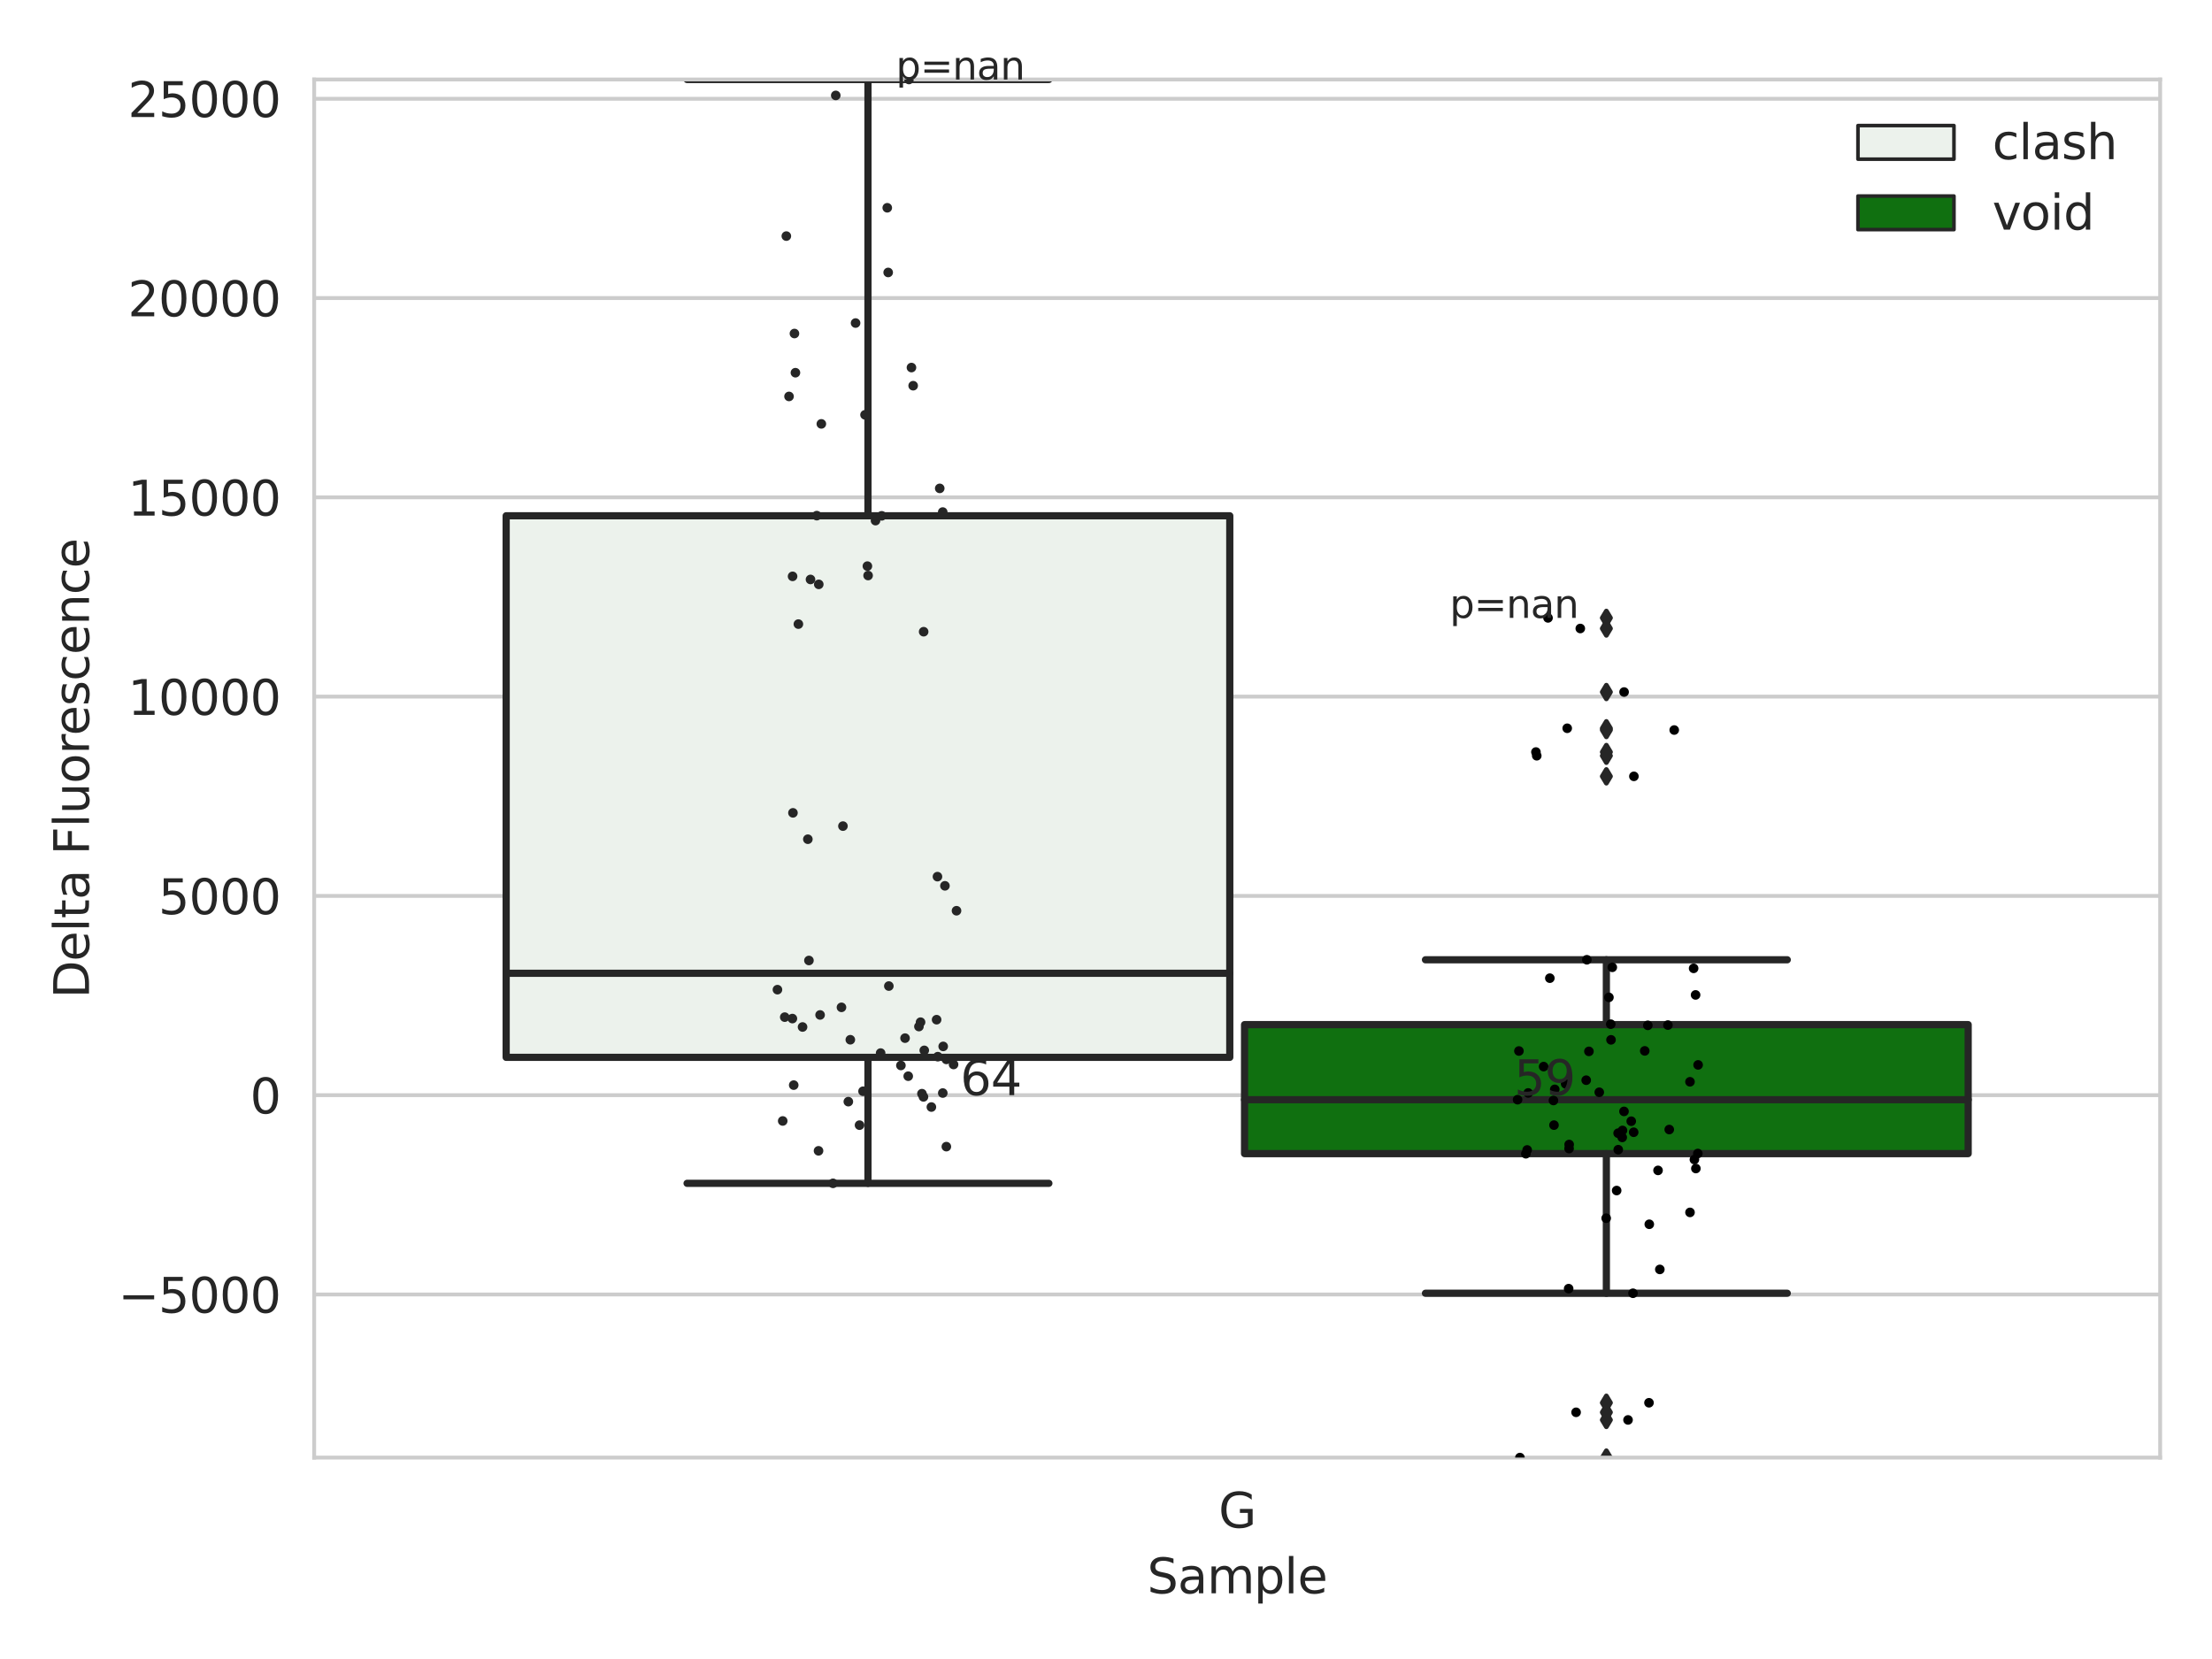 <?xml version="1.0" encoding="utf-8" standalone="no"?>
<!DOCTYPE svg PUBLIC "-//W3C//DTD SVG 1.1//EN"
  "http://www.w3.org/Graphics/SVG/1.1/DTD/svg11.dtd">
<svg xmlns:xlink="http://www.w3.org/1999/xlink" width="460.8pt" height="345.6pt" viewBox="0 0 460.8 345.6" xmlns="http://www.w3.org/2000/svg" version="1.1">
 <defs>
  <style type="text/css">*{stroke-linejoin: round; stroke-linecap: butt}</style>
 </defs>
 <g id="figure_1">
  <g id="patch_1">
   <path d="M 0 345.6 
L 460.8 345.6 
L 460.8 0 
L 0 0 
z
" style="fill: #ffffff"/>
  </g>
  <g id="axes_1">
   <g id="patch_2">
    <path d="M 65.45 303.64 
L 450 303.64 
L 450 16.56 
L 65.45 16.56 
z
" style="fill: #ffffff"/>
   </g>
   <g id="matplotlib.axis_1">
    <g id="xtick_1">
     <g id="text_1">
      <!-- G -->
      <g style="fill: #262626" transform="translate(253.851 318.238)scale(0.1 -0.1)">
       <defs>
        <path id="DejaVuSans-47" d="M 3809 666 
L 3809 1919 
L 2778 1919 
L 2778 2438 
L 4434 2438 
L 4434 434 
Q 4069 175 3628 42 
Q 3188 -91 2688 -91 
Q 1594 -91 976 548 
Q 359 1188 359 2328 
Q 359 3472 976 4111 
Q 1594 4750 2688 4750 
Q 3144 4750 3555 4637 
Q 3966 4525 4313 4306 
L 4313 3634 
Q 3963 3931 3569 4081 
Q 3175 4231 2741 4231 
Q 1884 4231 1454 3753 
Q 1025 3275 1025 2328 
Q 1025 1384 1454 906 
Q 1884 428 2741 428 
Q 3075 428 3337 486 
Q 3600 544 3809 666 
z
" transform="scale(0.016)"/>
       </defs>
       <use xlink:href="#DejaVuSans-47"/>
      </g>
     </g>
    </g>
    <g id="text_2">
     <!-- Sample -->
     <g style="fill: #262626" transform="translate(238.977 331.917)scale(0.1 -0.1)">
      <defs>
       <path id="DejaVuSans-53" d="M 3425 4513 
L 3425 3897 
Q 3066 4069 2747 4153 
Q 2428 4238 2131 4238 
Q 1616 4238 1336 4038 
Q 1056 3838 1056 3469 
Q 1056 3159 1242 3001 
Q 1428 2844 1947 2747 
L 2328 2669 
Q 3034 2534 3370 2195 
Q 3706 1856 3706 1288 
Q 3706 609 3251 259 
Q 2797 -91 1919 -91 
Q 1588 -91 1214 -16 
Q 841 59 441 206 
L 441 856 
Q 825 641 1194 531 
Q 1563 422 1919 422 
Q 2459 422 2753 634 
Q 3047 847 3047 1241 
Q 3047 1584 2836 1778 
Q 2625 1972 2144 2069 
L 1759 2144 
Q 1053 2284 737 2584 
Q 422 2884 422 3419 
Q 422 4038 858 4394 
Q 1294 4750 2059 4750 
Q 2388 4750 2728 4690 
Q 3069 4631 3425 4513 
z
" transform="scale(0.016)"/>
       <path id="DejaVuSans-61" d="M 2194 1759 
Q 1497 1759 1228 1600 
Q 959 1441 959 1056 
Q 959 750 1161 570 
Q 1363 391 1709 391 
Q 2188 391 2477 730 
Q 2766 1069 2766 1631 
L 2766 1759 
L 2194 1759 
z
M 3341 1997 
L 3341 0 
L 2766 0 
L 2766 531 
Q 2569 213 2275 61 
Q 1981 -91 1556 -91 
Q 1019 -91 701 211 
Q 384 513 384 1019 
Q 384 1609 779 1909 
Q 1175 2209 1959 2209 
L 2766 2209 
L 2766 2266 
Q 2766 2663 2505 2880 
Q 2244 3097 1772 3097 
Q 1472 3097 1187 3025 
Q 903 2953 641 2809 
L 641 3341 
Q 956 3463 1253 3523 
Q 1550 3584 1831 3584 
Q 2591 3584 2966 3190 
Q 3341 2797 3341 1997 
z
" transform="scale(0.016)"/>
       <path id="DejaVuSans-6d" d="M 3328 2828 
Q 3544 3216 3844 3400 
Q 4144 3584 4550 3584 
Q 5097 3584 5394 3201 
Q 5691 2819 5691 2113 
L 5691 0 
L 5113 0 
L 5113 2094 
Q 5113 2597 4934 2840 
Q 4756 3084 4391 3084 
Q 3944 3084 3684 2787 
Q 3425 2491 3425 1978 
L 3425 0 
L 2847 0 
L 2847 2094 
Q 2847 2600 2669 2842 
Q 2491 3084 2119 3084 
Q 1678 3084 1418 2786 
Q 1159 2488 1159 1978 
L 1159 0 
L 581 0 
L 581 3500 
L 1159 3500 
L 1159 2956 
Q 1356 3278 1631 3431 
Q 1906 3584 2284 3584 
Q 2666 3584 2933 3390 
Q 3200 3197 3328 2828 
z
" transform="scale(0.016)"/>
       <path id="DejaVuSans-70" d="M 1159 525 
L 1159 -1331 
L 581 -1331 
L 581 3500 
L 1159 3500 
L 1159 2969 
Q 1341 3281 1617 3432 
Q 1894 3584 2278 3584 
Q 2916 3584 3314 3078 
Q 3713 2572 3713 1747 
Q 3713 922 3314 415 
Q 2916 -91 2278 -91 
Q 1894 -91 1617 61 
Q 1341 213 1159 525 
z
M 3116 1747 
Q 3116 2381 2855 2742 
Q 2594 3103 2138 3103 
Q 1681 3103 1420 2742 
Q 1159 2381 1159 1747 
Q 1159 1113 1420 752 
Q 1681 391 2138 391 
Q 2594 391 2855 752 
Q 3116 1113 3116 1747 
z
" transform="scale(0.016)"/>
       <path id="DejaVuSans-6c" d="M 603 4863 
L 1178 4863 
L 1178 0 
L 603 0 
L 603 4863 
z
" transform="scale(0.016)"/>
       <path id="DejaVuSans-65" d="M 3597 1894 
L 3597 1613 
L 953 1613 
Q 991 1019 1311 708 
Q 1631 397 2203 397 
Q 2534 397 2845 478 
Q 3156 559 3463 722 
L 3463 178 
Q 3153 47 2828 -22 
Q 2503 -91 2169 -91 
Q 1331 -91 842 396 
Q 353 884 353 1716 
Q 353 2575 817 3079 
Q 1281 3584 2069 3584 
Q 2775 3584 3186 3129 
Q 3597 2675 3597 1894 
z
M 3022 2063 
Q 3016 2534 2758 2815 
Q 2500 3097 2075 3097 
Q 1594 3097 1305 2825 
Q 1016 2553 972 2059 
L 3022 2063 
z
" transform="scale(0.016)"/>
      </defs>
      <use xlink:href="#DejaVuSans-53"/>
      <use xlink:href="#DejaVuSans-61" x="63.477"/>
      <use xlink:href="#DejaVuSans-6d" x="124.756"/>
      <use xlink:href="#DejaVuSans-70" x="222.168"/>
      <use xlink:href="#DejaVuSans-6c" x="285.645"/>
      <use xlink:href="#DejaVuSans-65" x="313.428"/>
     </g>
    </g>
   </g>
   <g id="matplotlib.axis_2">
    <g id="ytick_1">
     <g id="line2d_1">
      <path d="M 65.45 269.662 
L 450 269.662 
" clip-path="url(#pcbe563a9cb)" style="fill: none; stroke: #cccccc; stroke-width: 0.8; stroke-linecap: round"/>
     </g>
     <g id="text_3">
      <!-- −5000 -->
      <g style="fill: #262626" transform="translate(24.62 273.461)scale(0.1 -0.1)">
       <defs>
        <path id="DejaVuSans-2212" d="M 678 2272 
L 4684 2272 
L 4684 1741 
L 678 1741 
L 678 2272 
z
" transform="scale(0.016)"/>
        <path id="DejaVuSans-35" d="M 691 4666 
L 3169 4666 
L 3169 4134 
L 1269 4134 
L 1269 2991 
Q 1406 3038 1543 3061 
Q 1681 3084 1819 3084 
Q 2600 3084 3056 2656 
Q 3513 2228 3513 1497 
Q 3513 744 3044 326 
Q 2575 -91 1722 -91 
Q 1428 -91 1123 -41 
Q 819 9 494 109 
L 494 744 
Q 775 591 1075 516 
Q 1375 441 1709 441 
Q 2250 441 2565 725 
Q 2881 1009 2881 1497 
Q 2881 1984 2565 2268 
Q 2250 2553 1709 2553 
Q 1456 2553 1204 2497 
Q 953 2441 691 2322 
L 691 4666 
z
" transform="scale(0.016)"/>
        <path id="DejaVuSans-30" d="M 2034 4250 
Q 1547 4250 1301 3770 
Q 1056 3291 1056 2328 
Q 1056 1369 1301 889 
Q 1547 409 2034 409 
Q 2525 409 2770 889 
Q 3016 1369 3016 2328 
Q 3016 3291 2770 3770 
Q 2525 4250 2034 4250 
z
M 2034 4750 
Q 2819 4750 3233 4129 
Q 3647 3509 3647 2328 
Q 3647 1150 3233 529 
Q 2819 -91 2034 -91 
Q 1250 -91 836 529 
Q 422 1150 422 2328 
Q 422 3509 836 4129 
Q 1250 4750 2034 4750 
z
" transform="scale(0.016)"/>
       </defs>
       <use xlink:href="#DejaVuSans-2212"/>
       <use xlink:href="#DejaVuSans-35" x="83.789"/>
       <use xlink:href="#DejaVuSans-30" x="147.412"/>
       <use xlink:href="#DejaVuSans-30" x="211.035"/>
       <use xlink:href="#DejaVuSans-30" x="274.658"/>
      </g>
     </g>
    </g>
    <g id="ytick_2">
     <g id="line2d_2">
      <path d="M 65.45 228.148 
L 450 228.148 
" clip-path="url(#pcbe563a9cb)" style="fill: none; stroke: #cccccc; stroke-width: 0.8; stroke-linecap: round"/>
     </g>
     <g id="text_4">
      <!-- 0 -->
      <g style="fill: #262626" transform="translate(52.087 231.947)scale(0.1 -0.1)">
       <use xlink:href="#DejaVuSans-30"/>
      </g>
     </g>
    </g>
    <g id="ytick_3">
     <g id="line2d_3">
      <path d="M 65.45 186.634 
L 450 186.634 
" clip-path="url(#pcbe563a9cb)" style="fill: none; stroke: #cccccc; stroke-width: 0.8; stroke-linecap: round"/>
     </g>
     <g id="text_5">
      <!-- 5000 -->
      <g style="fill: #262626" transform="translate(33 190.433)scale(0.1 -0.1)">
       <use xlink:href="#DejaVuSans-35"/>
       <use xlink:href="#DejaVuSans-30" x="63.623"/>
       <use xlink:href="#DejaVuSans-30" x="127.246"/>
       <use xlink:href="#DejaVuSans-30" x="190.869"/>
      </g>
     </g>
    </g>
    <g id="ytick_4">
     <g id="line2d_4">
      <path d="M 65.45 145.119 
L 450 145.119 
" clip-path="url(#pcbe563a9cb)" style="fill: none; stroke: #cccccc; stroke-width: 0.8; stroke-linecap: round"/>
     </g>
     <g id="text_6">
      <!-- 10000 -->
      <g style="fill: #262626" transform="translate(26.637 148.919)scale(0.1 -0.1)">
       <defs>
        <path id="DejaVuSans-31" d="M 794 531 
L 1825 531 
L 1825 4091 
L 703 3866 
L 703 4441 
L 1819 4666 
L 2450 4666 
L 2450 531 
L 3481 531 
L 3481 0 
L 794 0 
L 794 531 
z
" transform="scale(0.016)"/>
       </defs>
       <use xlink:href="#DejaVuSans-31"/>
       <use xlink:href="#DejaVuSans-30" x="63.623"/>
       <use xlink:href="#DejaVuSans-30" x="127.246"/>
       <use xlink:href="#DejaVuSans-30" x="190.869"/>
       <use xlink:href="#DejaVuSans-30" x="254.492"/>
      </g>
     </g>
    </g>
    <g id="ytick_5">
     <g id="line2d_5">
      <path d="M 65.45 103.605 
L 450 103.605 
" clip-path="url(#pcbe563a9cb)" style="fill: none; stroke: #cccccc; stroke-width: 0.8; stroke-linecap: round"/>
     </g>
     <g id="text_7">
      <!-- 15000 -->
      <g style="fill: #262626" transform="translate(26.637 107.404)scale(0.1 -0.1)">
       <use xlink:href="#DejaVuSans-31"/>
       <use xlink:href="#DejaVuSans-35" x="63.623"/>
       <use xlink:href="#DejaVuSans-30" x="127.246"/>
       <use xlink:href="#DejaVuSans-30" x="190.869"/>
       <use xlink:href="#DejaVuSans-30" x="254.492"/>
      </g>
     </g>
    </g>
    <g id="ytick_6">
     <g id="line2d_6">
      <path d="M 65.45 62.091 
L 450 62.091 
" clip-path="url(#pcbe563a9cb)" style="fill: none; stroke: #cccccc; stroke-width: 0.8; stroke-linecap: round"/>
     </g>
     <g id="text_8">
      <!-- 20000 -->
      <g style="fill: #262626" transform="translate(26.637 65.89)scale(0.1 -0.1)">
       <defs>
        <path id="DejaVuSans-32" d="M 1228 531 
L 3431 531 
L 3431 0 
L 469 0 
L 469 531 
Q 828 903 1448 1529 
Q 2069 2156 2228 2338 
Q 2531 2678 2651 2914 
Q 2772 3150 2772 3378 
Q 2772 3750 2511 3984 
Q 2250 4219 1831 4219 
Q 1534 4219 1204 4116 
Q 875 4013 500 3803 
L 500 4441 
Q 881 4594 1212 4672 
Q 1544 4750 1819 4750 
Q 2544 4750 2975 4387 
Q 3406 4025 3406 3419 
Q 3406 3131 3298 2873 
Q 3191 2616 2906 2266 
Q 2828 2175 2409 1742 
Q 1991 1309 1228 531 
z
" transform="scale(0.016)"/>
       </defs>
       <use xlink:href="#DejaVuSans-32"/>
       <use xlink:href="#DejaVuSans-30" x="63.623"/>
       <use xlink:href="#DejaVuSans-30" x="127.246"/>
       <use xlink:href="#DejaVuSans-30" x="190.869"/>
       <use xlink:href="#DejaVuSans-30" x="254.492"/>
      </g>
     </g>
    </g>
    <g id="ytick_7">
     <g id="line2d_7">
      <path d="M 65.45 20.577 
L 450 20.577 
" clip-path="url(#pcbe563a9cb)" style="fill: none; stroke: #cccccc; stroke-width: 0.8; stroke-linecap: round"/>
     </g>
     <g id="text_9">
      <!-- 25000 -->
      <g style="fill: #262626" transform="translate(26.637 24.376)scale(0.1 -0.1)">
       <use xlink:href="#DejaVuSans-32"/>
       <use xlink:href="#DejaVuSans-35" x="63.623"/>
       <use xlink:href="#DejaVuSans-30" x="127.246"/>
       <use xlink:href="#DejaVuSans-30" x="190.869"/>
       <use xlink:href="#DejaVuSans-30" x="254.492"/>
      </g>
     </g>
    </g>
    <g id="text_10">
     <!-- Delta Fluorescence -->
     <g style="fill: #262626" transform="translate(18.541 207.967)rotate(-90)scale(0.1 -0.1)">
      <defs>
       <path id="DejaVuSans-44" d="M 1259 4147 
L 1259 519 
L 2022 519 
Q 2988 519 3436 956 
Q 3884 1394 3884 2338 
Q 3884 3275 3436 3711 
Q 2988 4147 2022 4147 
L 1259 4147 
z
M 628 4666 
L 1925 4666 
Q 3281 4666 3915 4102 
Q 4550 3538 4550 2338 
Q 4550 1131 3912 565 
Q 3275 0 1925 0 
L 628 0 
L 628 4666 
z
" transform="scale(0.016)"/>
       <path id="DejaVuSans-74" d="M 1172 4494 
L 1172 3500 
L 2356 3500 
L 2356 3053 
L 1172 3053 
L 1172 1153 
Q 1172 725 1289 603 
Q 1406 481 1766 481 
L 2356 481 
L 2356 0 
L 1766 0 
Q 1100 0 847 248 
Q 594 497 594 1153 
L 594 3053 
L 172 3053 
L 172 3500 
L 594 3500 
L 594 4494 
L 1172 4494 
z
" transform="scale(0.016)"/>
       <path id="DejaVuSans-20" transform="scale(0.016)"/>
       <path id="DejaVuSans-46" d="M 628 4666 
L 3309 4666 
L 3309 4134 
L 1259 4134 
L 1259 2759 
L 3109 2759 
L 3109 2228 
L 1259 2228 
L 1259 0 
L 628 0 
L 628 4666 
z
" transform="scale(0.016)"/>
       <path id="DejaVuSans-75" d="M 544 1381 
L 544 3500 
L 1119 3500 
L 1119 1403 
Q 1119 906 1312 657 
Q 1506 409 1894 409 
Q 2359 409 2629 706 
Q 2900 1003 2900 1516 
L 2900 3500 
L 3475 3500 
L 3475 0 
L 2900 0 
L 2900 538 
Q 2691 219 2414 64 
Q 2138 -91 1772 -91 
Q 1169 -91 856 284 
Q 544 659 544 1381 
z
M 1991 3584 
L 1991 3584 
z
" transform="scale(0.016)"/>
       <path id="DejaVuSans-6f" d="M 1959 3097 
Q 1497 3097 1228 2736 
Q 959 2375 959 1747 
Q 959 1119 1226 758 
Q 1494 397 1959 397 
Q 2419 397 2687 759 
Q 2956 1122 2956 1747 
Q 2956 2369 2687 2733 
Q 2419 3097 1959 3097 
z
M 1959 3584 
Q 2709 3584 3137 3096 
Q 3566 2609 3566 1747 
Q 3566 888 3137 398 
Q 2709 -91 1959 -91 
Q 1206 -91 779 398 
Q 353 888 353 1747 
Q 353 2609 779 3096 
Q 1206 3584 1959 3584 
z
" transform="scale(0.016)"/>
       <path id="DejaVuSans-72" d="M 2631 2963 
Q 2534 3019 2420 3045 
Q 2306 3072 2169 3072 
Q 1681 3072 1420 2755 
Q 1159 2438 1159 1844 
L 1159 0 
L 581 0 
L 581 3500 
L 1159 3500 
L 1159 2956 
Q 1341 3275 1631 3429 
Q 1922 3584 2338 3584 
Q 2397 3584 2469 3576 
Q 2541 3569 2628 3553 
L 2631 2963 
z
" transform="scale(0.016)"/>
       <path id="DejaVuSans-73" d="M 2834 3397 
L 2834 2853 
Q 2591 2978 2328 3040 
Q 2066 3103 1784 3103 
Q 1356 3103 1142 2972 
Q 928 2841 928 2578 
Q 928 2378 1081 2264 
Q 1234 2150 1697 2047 
L 1894 2003 
Q 2506 1872 2764 1633 
Q 3022 1394 3022 966 
Q 3022 478 2636 193 
Q 2250 -91 1575 -91 
Q 1294 -91 989 -36 
Q 684 19 347 128 
L 347 722 
Q 666 556 975 473 
Q 1284 391 1588 391 
Q 1994 391 2212 530 
Q 2431 669 2431 922 
Q 2431 1156 2273 1281 
Q 2116 1406 1581 1522 
L 1381 1569 
Q 847 1681 609 1914 
Q 372 2147 372 2553 
Q 372 3047 722 3315 
Q 1072 3584 1716 3584 
Q 2034 3584 2315 3537 
Q 2597 3491 2834 3397 
z
" transform="scale(0.016)"/>
       <path id="DejaVuSans-63" d="M 3122 3366 
L 3122 2828 
Q 2878 2963 2633 3030 
Q 2388 3097 2138 3097 
Q 1578 3097 1268 2742 
Q 959 2388 959 1747 
Q 959 1106 1268 751 
Q 1578 397 2138 397 
Q 2388 397 2633 464 
Q 2878 531 3122 666 
L 3122 134 
Q 2881 22 2623 -34 
Q 2366 -91 2075 -91 
Q 1284 -91 818 406 
Q 353 903 353 1747 
Q 353 2603 823 3093 
Q 1294 3584 2113 3584 
Q 2378 3584 2631 3529 
Q 2884 3475 3122 3366 
z
" transform="scale(0.016)"/>
       <path id="DejaVuSans-6e" d="M 3513 2113 
L 3513 0 
L 2938 0 
L 2938 2094 
Q 2938 2591 2744 2837 
Q 2550 3084 2163 3084 
Q 1697 3084 1428 2787 
Q 1159 2491 1159 1978 
L 1159 0 
L 581 0 
L 581 3500 
L 1159 3500 
L 1159 2956 
Q 1366 3272 1645 3428 
Q 1925 3584 2291 3584 
Q 2894 3584 3203 3211 
Q 3513 2838 3513 2113 
z
" transform="scale(0.016)"/>
      </defs>
      <use xlink:href="#DejaVuSans-44"/>
      <use xlink:href="#DejaVuSans-65" x="77.002"/>
      <use xlink:href="#DejaVuSans-6c" x="138.525"/>
      <use xlink:href="#DejaVuSans-74" x="166.309"/>
      <use xlink:href="#DejaVuSans-61" x="205.518"/>
      <use xlink:href="#DejaVuSans-20" x="266.797"/>
      <use xlink:href="#DejaVuSans-46" x="298.584"/>
      <use xlink:href="#DejaVuSans-6c" x="356.104"/>
      <use xlink:href="#DejaVuSans-75" x="383.887"/>
      <use xlink:href="#DejaVuSans-6f" x="447.266"/>
      <use xlink:href="#DejaVuSans-72" x="508.447"/>
      <use xlink:href="#DejaVuSans-65" x="547.311"/>
      <use xlink:href="#DejaVuSans-73" x="608.834"/>
      <use xlink:href="#DejaVuSans-63" x="660.934"/>
      <use xlink:href="#DejaVuSans-65" x="715.914"/>
      <use xlink:href="#DejaVuSans-6e" x="777.438"/>
      <use xlink:href="#DejaVuSans-63" x="840.816"/>
      <use xlink:href="#DejaVuSans-65" x="895.797"/>
     </g>
    </g>
   </g>
   <g id="patch_3">
    <path d="M 105.443 220.265 
L 256.187 220.265 
L 256.187 107.446 
L 105.443 107.446 
L 105.443 220.265 
z
" clip-path="url(#pcbe563a9cb)" style="fill: #ecf2ec; stroke: #262626; stroke-width: 1.5; stroke-linejoin: miter"/>
   </g>
   <g id="patch_4">
    <path d="M 259.263 240.323 
L 410.007 240.323 
L 410.007 213.449 
L 259.263 213.449 
L 259.263 240.323 
z
" clip-path="url(#pcbe563a9cb)" style="fill: #107010; stroke: #262626; stroke-width: 1.5; stroke-linejoin: miter"/>
   </g>
   <g id="patch_5">
    <path d="M 257.725 228.148 
L 257.725 228.148 
L 257.725 228.148 
L 257.725 228.148 
z
" clip-path="url(#pcbe563a9cb)" style="fill: #ecf2ec; stroke: #262626; stroke-width: 0.75; stroke-linejoin: miter"/>
   </g>
   <g id="patch_6">
    <path d="M 257.725 228.148 
L 257.725 228.148 
L 257.725 228.148 
L 257.725 228.148 
z
" clip-path="url(#pcbe563a9cb)" style="fill: #107010; stroke: #262626; stroke-width: 0.75; stroke-linejoin: miter"/>
   </g>
   <g id="PathCollection_1"/>
   <g id="PathCollection_2"/>
   <g id="line2d_8">
    <path d="M 180.815 220.265 
L 180.815 246.508 
" clip-path="url(#pcbe563a9cb)" style="fill: none; stroke: #262626; stroke-width: 1.5; stroke-linecap: round"/>
   </g>
   <g id="line2d_9">
    <path d="M 180.815 107.446 
L 180.815 16.56 
" clip-path="url(#pcbe563a9cb)" style="fill: none; stroke: #262626; stroke-width: 1.5; stroke-linecap: round"/>
   </g>
   <g id="line2d_10">
    <path d="M 143.129 246.508 
L 218.501 246.508 
" clip-path="url(#pcbe563a9cb)" style="fill: none; stroke: #262626; stroke-width: 1.5; stroke-linecap: round"/>
   </g>
   <g id="line2d_11">
    <path d="M 143.129 16.56 
L 218.501 16.56 
" clip-path="url(#pcbe563a9cb)" style="fill: none; stroke: #262626; stroke-width: 1.5; stroke-linecap: round"/>
   </g>
   <g id="line2d_12"/>
   <g id="line2d_13">
    <path d="M 334.635 240.323 
L 334.635 269.409 
" clip-path="url(#pcbe563a9cb)" style="fill: none; stroke: #262626; stroke-width: 1.5; stroke-linecap: round"/>
   </g>
   <g id="line2d_14">
    <path d="M 334.635 213.449 
L 334.635 199.938 
" clip-path="url(#pcbe563a9cb)" style="fill: none; stroke: #262626; stroke-width: 1.5; stroke-linecap: round"/>
   </g>
   <g id="line2d_15">
    <path d="M 296.949 269.409 
L 372.321 269.409 
" clip-path="url(#pcbe563a9cb)" style="fill: none; stroke: #262626; stroke-width: 1.5; stroke-linecap: round"/>
   </g>
   <g id="line2d_16">
    <path d="M 296.949 199.938 
L 372.321 199.938 
" clip-path="url(#pcbe563a9cb)" style="fill: none; stroke: #262626; stroke-width: 1.5; stroke-linecap: round"/>
   </g>
   <g id="line2d_17">
    <defs>
     <path id="m93c0b52727" d="M -0 1.414 
L 0.849 0 
L 0 -1.414 
L -0.849 -0 
z
" style="stroke: #262626; stroke-linejoin: miter"/>
    </defs>
    <g clip-path="url(#pcbe563a9cb)">
     <use xlink:href="#m93c0b52727" x="334.635" y="295.796" style="fill: #262626; stroke: #262626; stroke-linejoin: miter"/>
     <use xlink:href="#m93c0b52727" x="334.635" y="294.209" style="fill: #262626; stroke: #262626; stroke-linejoin: miter"/>
     <use xlink:href="#m93c0b52727" x="334.635" y="292.22" style="fill: #262626; stroke: #262626; stroke-linejoin: miter"/>
     <use xlink:href="#m93c0b52727" x="334.635" y="303.64" style="fill: #262626; stroke: #262626; stroke-linejoin: miter"/>
     <use xlink:href="#m93c0b52727" x="334.635" y="152.078" style="fill: #262626; stroke: #262626; stroke-linejoin: miter"/>
     <use xlink:href="#m93c0b52727" x="334.635" y="157.436" style="fill: #262626; stroke: #262626; stroke-linejoin: miter"/>
     <use xlink:href="#m93c0b52727" x="334.635" y="128.717" style="fill: #262626; stroke: #262626; stroke-linejoin: miter"/>
     <use xlink:href="#m93c0b52727" x="334.635" y="161.725" style="fill: #262626; stroke: #262626; stroke-linejoin: miter"/>
     <use xlink:href="#m93c0b52727" x="334.635" y="144.163" style="fill: #262626; stroke: #262626; stroke-linejoin: miter"/>
     <use xlink:href="#m93c0b52727" x="334.635" y="156.662" style="fill: #262626; stroke: #262626; stroke-linejoin: miter"/>
     <use xlink:href="#m93c0b52727" x="334.635" y="130.927" style="fill: #262626; stroke: #262626; stroke-linejoin: miter"/>
     <use xlink:href="#m93c0b52727" x="334.635" y="151.711" style="fill: #262626; stroke: #262626; stroke-linejoin: miter"/>
    </g>
   </g>
   <g id="line2d_18">
    <path d="M 105.443 202.75 
L 256.187 202.75 
" clip-path="url(#pcbe563a9cb)" style="fill: none; stroke: #262626; stroke-width: 1.5; stroke-linecap: round"/>
   </g>
   <g id="line2d_19">
    <path d="M 259.263 229.088 
L 410.007 229.088 
" clip-path="url(#pcbe563a9cb)" style="fill: none; stroke: #262626; stroke-width: 1.5; stroke-linecap: round"/>
   </g>
   <g id="patch_7">
    <path d="M 65.45 303.64 
L 65.45 16.56 
" style="fill: none; stroke: #cccccc; stroke-width: 0.8; stroke-linejoin: miter; stroke-linecap: square"/>
   </g>
   <g id="patch_8">
    <path d="M 450 303.64 
L 450 16.56 
" style="fill: none; stroke: #cccccc; stroke-width: 0.8; stroke-linejoin: miter; stroke-linecap: square"/>
   </g>
   <g id="patch_9">
    <path d="M 65.45 303.64 
L 450 303.64 
" style="fill: none; stroke: #cccccc; stroke-width: 0.8; stroke-linejoin: miter; stroke-linecap: square"/>
   </g>
   <g id="patch_10">
    <path d="M 65.45 16.56 
L 450 16.56 
" style="fill: none; stroke: #cccccc; stroke-width: 0.8; stroke-linejoin: miter; stroke-linecap: square"/>
   </g>
   <g id="PathCollection_3">
    <defs>
     <path id="C0_0_2244d87b85" d="M 0 1 
C 0.265 1 0.52 0.895 0.707 0.707 
C 0.895 0.52 1 0.265 1 -0 
C 1 -0.265 0.895 -0.52 0.707 -0.707 
C 0.52 -0.895 0.265 -1 0 -1 
C -0.265 -1 -0.52 -0.895 -0.707 -0.707 
C -0.895 -0.52 -1 -0.265 -1 0 
C -1 0.265 -0.895 0.52 -0.707 0.707 
C -0.52 0.895 -0.265 1 0 1 
z
"/>
    </defs>
    <g clip-path="url(#pcbe563a9cb)">
     <use xlink:href="#C0_0_2244d87b85" x="165.069" y="212.186" style="fill: #262626"/>
    </g>
    <g clip-path="url(#pcbe563a9cb)">
     <use xlink:href="#C0_0_2244d87b85" x="189.349" y="16.56" style="fill: #262626"/>
    </g>
    <g clip-path="url(#pcbe563a9cb)">
     <use xlink:href="#C0_0_2244d87b85" x="174.103" y="19.876" style="fill: #262626"/>
    </g>
    <g clip-path="url(#pcbe563a9cb)">
     <use xlink:href="#C0_0_2244d87b85" x="170.564" y="121.733" style="fill: #262626"/>
    </g>
    <g clip-path="url(#pcbe563a9cb)">
     <use xlink:href="#C0_0_2244d87b85" x="166.319" y="130.011" style="fill: #262626"/>
    </g>
    <g clip-path="url(#pcbe563a9cb)">
     <use xlink:href="#C0_0_2244d87b85" x="190.229" y="80.349" style="fill: #262626"/>
    </g>
    <g clip-path="url(#pcbe563a9cb)">
     <use xlink:href="#C0_0_2244d87b85" x="170.515" y="239.736" style="fill: #262626"/>
    </g>
    <g clip-path="url(#pcbe563a9cb)">
     <use xlink:href="#C0_0_2244d87b85" x="163.478" y="211.889" style="fill: #262626"/>
    </g>
    <g clip-path="url(#pcbe563a9cb)">
     <use xlink:href="#C0_0_2244d87b85" x="198.646" y="221.752" style="fill: #262626"/>
    </g>
    <g clip-path="url(#pcbe563a9cb)">
     <use xlink:href="#C0_0_2244d87b85" x="197.147" y="220.694" style="fill: #262626"/>
    </g>
    <g clip-path="url(#pcbe563a9cb)">
     <use xlink:href="#C0_0_2244d87b85" x="176.724" y="229.493" style="fill: #262626"/>
    </g>
    <g clip-path="url(#pcbe563a9cb)">
     <use xlink:href="#C0_0_2244d87b85" x="189.2" y="224.189" style="fill: #262626"/>
    </g>
    <g clip-path="url(#pcbe563a9cb)">
     <use xlink:href="#C0_0_2244d87b85" x="192.542" y="218.809" style="fill: #262626"/>
    </g>
    <g clip-path="url(#pcbe563a9cb)">
     <use xlink:href="#C0_0_2244d87b85" x="196.847" y="184.534" style="fill: #262626"/>
    </g>
    <g clip-path="url(#pcbe563a9cb)">
     <use xlink:href="#C0_0_2244d87b85" x="195.112" y="212.419" style="fill: #262626"/>
    </g>
    <g clip-path="url(#pcbe563a9cb)">
     <use xlink:href="#C0_0_2244d87b85" x="196.484" y="217.986" style="fill: #262626"/>
    </g>
    <g clip-path="url(#pcbe563a9cb)">
     <use xlink:href="#C0_0_2244d87b85" x="195.362" y="220.122" style="fill: #262626"/>
    </g>
    <g clip-path="url(#pcbe563a9cb)">
     <use xlink:href="#C0_0_2244d87b85" x="165.187" y="169.332" style="fill: #262626"/>
    </g>
    <g clip-path="url(#pcbe563a9cb)">
     <use xlink:href="#C0_0_2244d87b85" x="168.29" y="174.823" style="fill: #262626"/>
    </g>
    <g clip-path="url(#pcbe563a9cb)">
     <use xlink:href="#C0_0_2244d87b85" x="177.138" y="216.596" style="fill: #262626"/>
    </g>
    <g clip-path="url(#pcbe563a9cb)">
     <use xlink:href="#C0_0_2244d87b85" x="165.346" y="226.05" style="fill: #262626"/>
    </g>
    <g clip-path="url(#pcbe563a9cb)">
     <use xlink:href="#C0_0_2244d87b85" x="196.389" y="106.671" style="fill: #262626"/>
    </g>
    <g clip-path="url(#pcbe563a9cb)">
     <use xlink:href="#C0_0_2244d87b85" x="168.841" y="120.711" style="fill: #262626"/>
    </g>
    <g clip-path="url(#pcbe563a9cb)">
     <use xlink:href="#C0_0_2244d87b85" x="165.11" y="120.065" style="fill: #262626"/>
    </g>
    <g clip-path="url(#pcbe563a9cb)">
     <use xlink:href="#C0_0_2244d87b85" x="175.294" y="209.847" style="fill: #262626"/>
    </g>
    <g clip-path="url(#pcbe563a9cb)">
     <use xlink:href="#C0_0_2244d87b85" x="196.399" y="227.7" style="fill: #262626"/>
    </g>
    <g clip-path="url(#pcbe563a9cb)">
     <use xlink:href="#C0_0_2244d87b85" x="180.202" y="86.414" style="fill: #262626"/>
    </g>
    <g clip-path="url(#pcbe563a9cb)">
     <use xlink:href="#C0_0_2244d87b85" x="195.764" y="101.739" style="fill: #262626"/>
    </g>
    <g clip-path="url(#pcbe563a9cb)">
     <use xlink:href="#C0_0_2244d87b85" x="188.54" y="216.263" style="fill: #262626"/>
    </g>
    <g clip-path="url(#pcbe563a9cb)">
     <use xlink:href="#C0_0_2244d87b85" x="180.841" y="119.892" style="fill: #262626"/>
    </g>
    <g clip-path="url(#pcbe563a9cb)">
     <use xlink:href="#C0_0_2244d87b85" x="163.808" y="49.181" style="fill: #262626"/>
    </g>
    <g clip-path="url(#pcbe563a9cb)">
     <use xlink:href="#C0_0_2244d87b85" x="187.676" y="221.955" style="fill: #262626"/>
    </g>
    <g clip-path="url(#pcbe563a9cb)">
     <use xlink:href="#C0_0_2244d87b85" x="175.6" y="172.092" style="fill: #262626"/>
    </g>
    <g clip-path="url(#pcbe563a9cb)">
     <use xlink:href="#C0_0_2244d87b85" x="179.056" y="234.391" style="fill: #262626"/>
    </g>
    <g clip-path="url(#pcbe563a9cb)">
     <use xlink:href="#C0_0_2244d87b85" x="199.259" y="189.723" style="fill: #262626"/>
    </g>
    <g clip-path="url(#pcbe563a9cb)">
     <use xlink:href="#C0_0_2244d87b85" x="161.957" y="206.164" style="fill: #262626"/>
    </g>
    <g clip-path="url(#pcbe563a9cb)">
     <use xlink:href="#C0_0_2244d87b85" x="167.188" y="213.941" style="fill: #262626"/>
    </g>
    <g clip-path="url(#pcbe563a9cb)">
     <use xlink:href="#C0_0_2244d87b85" x="191.769" y="212.937" style="fill: #262626"/>
    </g>
    <g clip-path="url(#pcbe563a9cb)">
     <use xlink:href="#C0_0_2244d87b85" x="183.451" y="219.375" style="fill: #262626"/>
    </g>
    <g clip-path="url(#pcbe563a9cb)">
     <use xlink:href="#C0_0_2244d87b85" x="194.024" y="230.616" style="fill: #262626"/>
    </g>
    <g clip-path="url(#pcbe563a9cb)">
     <use xlink:href="#C0_0_2244d87b85" x="197.144" y="238.865" style="fill: #262626"/>
    </g>
    <g clip-path="url(#pcbe563a9cb)">
     <use xlink:href="#C0_0_2244d87b85" x="168.516" y="200.086" style="fill: #262626"/>
    </g>
    <g clip-path="url(#pcbe563a9cb)">
     <use xlink:href="#C0_0_2244d87b85" x="171.102" y="88.302" style="fill: #262626"/>
    </g>
    <g clip-path="url(#pcbe563a9cb)">
     <use xlink:href="#C0_0_2244d87b85" x="170.151" y="107.416" style="fill: #262626"/>
    </g>
    <g clip-path="url(#pcbe563a9cb)">
     <use xlink:href="#C0_0_2244d87b85" x="183.676" y="107.456" style="fill: #262626"/>
    </g>
    <g clip-path="url(#pcbe563a9cb)">
     <use xlink:href="#C0_0_2244d87b85" x="192.413" y="131.597" style="fill: #262626"/>
    </g>
    <g clip-path="url(#pcbe563a9cb)">
     <use xlink:href="#C0_0_2244d87b85" x="185.024" y="56.757" style="fill: #262626"/>
    </g>
    <g clip-path="url(#pcbe563a9cb)">
     <use xlink:href="#C0_0_2244d87b85" x="185.162" y="205.414" style="fill: #262626"/>
    </g>
    <g clip-path="url(#pcbe563a9cb)">
     <use xlink:href="#C0_0_2244d87b85" x="164.369" y="82.583" style="fill: #262626"/>
    </g>
    <g clip-path="url(#pcbe563a9cb)">
     <use xlink:href="#C0_0_2244d87b85" x="184.832" y="43.284" style="fill: #262626"/>
    </g>
    <g clip-path="url(#pcbe563a9cb)">
     <use xlink:href="#C0_0_2244d87b85" x="178.232" y="67.296" style="fill: #262626"/>
    </g>
    <g clip-path="url(#pcbe563a9cb)">
     <use xlink:href="#C0_0_2244d87b85" x="179.789" y="227.325" style="fill: #262626"/>
    </g>
    <g clip-path="url(#pcbe563a9cb)">
     <use xlink:href="#C0_0_2244d87b85" x="192.376" y="228.499" style="fill: #262626"/>
    </g>
    <g clip-path="url(#pcbe563a9cb)">
     <use xlink:href="#C0_0_2244d87b85" x="170.84" y="211.431" style="fill: #262626"/>
    </g>
    <g clip-path="url(#pcbe563a9cb)">
     <use xlink:href="#C0_0_2244d87b85" x="191.43" y="213.849" style="fill: #262626"/>
    </g>
    <g clip-path="url(#pcbe563a9cb)">
     <use xlink:href="#C0_0_2244d87b85" x="182.387" y="108.453" style="fill: #262626"/>
    </g>
    <g clip-path="url(#pcbe563a9cb)">
     <use xlink:href="#C0_0_2244d87b85" x="180.695" y="117.935" style="fill: #262626"/>
    </g>
    <g clip-path="url(#pcbe563a9cb)">
     <use xlink:href="#C0_0_2244d87b85" x="163.054" y="233.516" style="fill: #262626"/>
    </g>
    <g clip-path="url(#pcbe563a9cb)">
     <use xlink:href="#C0_0_2244d87b85" x="173.533" y="246.508" style="fill: #262626"/>
    </g>
    <g clip-path="url(#pcbe563a9cb)">
     <use xlink:href="#C0_0_2244d87b85" x="195.291" y="182.621" style="fill: #262626"/>
    </g>
    <g clip-path="url(#pcbe563a9cb)">
     <use xlink:href="#C0_0_2244d87b85" x="189.873" y="76.569" style="fill: #262626"/>
    </g>
    <g clip-path="url(#pcbe563a9cb)">
     <use xlink:href="#C0_0_2244d87b85" x="192.056" y="227.831" style="fill: #262626"/>
    </g>
    <g clip-path="url(#pcbe563a9cb)">
     <use xlink:href="#C0_0_2244d87b85" x="165.498" y="69.48" style="fill: #262626"/>
    </g>
    <g clip-path="url(#pcbe563a9cb)">
     <use xlink:href="#C0_0_2244d87b85" x="165.703" y="77.641" style="fill: #262626"/>
    </g>
   </g>
   <g id="PathCollection_4">
    <defs>
     <path id="C1_0_552fc31cdb" d="M 0 1 
C 0.265 1 0.52 0.895 0.707 0.707 
C 0.895 0.52 1 0.265 1 -0 
C 1 -0.265 0.895 -0.52 0.707 -0.707 
C 0.52 -0.895 0.265 -1 0 -1 
C -0.265 -1 -0.52 -0.895 -0.707 -0.707 
C -0.895 -0.52 -1 -0.265 -1 0 
C -1 0.265 -0.895 0.52 -0.707 0.707 
C -0.52 0.895 -0.265 1 0 1 
z
"/>
    </defs>
    <g clip-path="url(#pcbe563a9cb)">
     <use xlink:href="#C1_0_552fc31cdb" x="352.058" y="252.565"/>
    </g>
    <g clip-path="url(#pcbe563a9cb)">
     <use xlink:href="#C1_0_552fc31cdb" x="348.772" y="152.078"/>
    </g>
    <g clip-path="url(#pcbe563a9cb)">
     <use xlink:href="#C1_0_552fc31cdb" x="342.63" y="218.918"/>
    </g>
    <g clip-path="url(#pcbe563a9cb)">
     <use xlink:href="#C1_0_552fc31cdb" x="333.157" y="227.541"/>
    </g>
    <g clip-path="url(#pcbe563a9cb)">
     <use xlink:href="#C1_0_552fc31cdb" x="320.132" y="157.436"/>
    </g>
    <g clip-path="url(#pcbe563a9cb)">
     <use xlink:href="#C1_0_552fc31cdb" x="340.181" y="269.409"/>
    </g>
    <g clip-path="url(#pcbe563a9cb)">
     <use xlink:href="#C1_0_552fc31cdb" x="322.48" y="128.717"/>
    </g>
    <g clip-path="url(#pcbe563a9cb)">
     <use xlink:href="#C1_0_552fc31cdb" x="340.324" y="235.87"/>
    </g>
    <g clip-path="url(#pcbe563a9cb)">
     <use xlink:href="#C1_0_552fc31cdb" x="343.577" y="255.037"/>
    </g>
    <g clip-path="url(#pcbe563a9cb)">
     <use xlink:href="#C1_0_552fc31cdb" x="347.736" y="235.303"/>
    </g>
    <g clip-path="url(#pcbe563a9cb)">
     <use xlink:href="#C1_0_552fc31cdb" x="337.999" y="235.494"/>
    </g>
    <g clip-path="url(#pcbe563a9cb)">
     <use xlink:href="#C1_0_552fc31cdb" x="323.612" y="229.256"/>
    </g>
    <g clip-path="url(#pcbe563a9cb)">
     <use xlink:href="#C1_0_552fc31cdb" x="318.137" y="239.554"/>
    </g>
    <g clip-path="url(#pcbe563a9cb)">
     <use xlink:href="#C1_0_552fc31cdb" x="352.975" y="241.555"/>
    </g>
    <g clip-path="url(#pcbe563a9cb)">
     <use xlink:href="#C1_0_552fc31cdb" x="345.4" y="243.815"/>
    </g>
    <g clip-path="url(#pcbe563a9cb)">
     <use xlink:href="#C1_0_552fc31cdb" x="347.458" y="213.543"/>
    </g>
    <g clip-path="url(#pcbe563a9cb)">
     <use xlink:href="#C1_0_552fc31cdb" x="337.939" y="236.942"/>
    </g>
    <g clip-path="url(#pcbe563a9cb)">
     <use xlink:href="#C1_0_552fc31cdb" x="316.141" y="229.088"/>
    </g>
    <g clip-path="url(#pcbe563a9cb)">
     <use xlink:href="#C1_0_552fc31cdb" x="326.866" y="239.27"/>
    </g>
    <g clip-path="url(#pcbe563a9cb)">
     <use xlink:href="#C1_0_552fc31cdb" x="330.572" y="199.938"/>
    </g>
    <g clip-path="url(#pcbe563a9cb)">
     <use xlink:href="#C1_0_552fc31cdb" x="339.148" y="295.796"/>
    </g>
    <g clip-path="url(#pcbe563a9cb)">
     <use xlink:href="#C1_0_552fc31cdb" x="339.817" y="233.57"/>
    </g>
    <g clip-path="url(#pcbe563a9cb)">
     <use xlink:href="#C1_0_552fc31cdb" x="321.565" y="222.189"/>
    </g>
    <g clip-path="url(#pcbe563a9cb)">
     <use xlink:href="#C1_0_552fc31cdb" x="317.865" y="240.348"/>
    </g>
    <g clip-path="url(#pcbe563a9cb)">
     <use xlink:href="#C1_0_552fc31cdb" x="353.747" y="221.838"/>
    </g>
    <g clip-path="url(#pcbe563a9cb)">
     <use xlink:href="#C1_0_552fc31cdb" x="328.33" y="294.209"/>
    </g>
    <g clip-path="url(#pcbe563a9cb)">
     <use xlink:href="#C1_0_552fc31cdb" x="340.372" y="161.725"/>
    </g>
    <g clip-path="url(#pcbe563a9cb)">
     <use xlink:href="#C1_0_552fc31cdb" x="335.545" y="213.355"/>
    </g>
    <g clip-path="url(#pcbe563a9cb)">
     <use xlink:href="#C1_0_552fc31cdb" x="338.327" y="144.163"/>
    </g>
    <g clip-path="url(#pcbe563a9cb)">
     <use xlink:href="#C1_0_552fc31cdb" x="326.154" y="225.781"/>
    </g>
    <g clip-path="url(#pcbe563a9cb)">
     <use xlink:href="#C1_0_552fc31cdb" x="335.167" y="207.77"/>
    </g>
    <g clip-path="url(#pcbe563a9cb)">
     <use xlink:href="#C1_0_552fc31cdb" x="319.962" y="156.662"/>
    </g>
    <g clip-path="url(#pcbe563a9cb)">
     <use xlink:href="#C1_0_552fc31cdb" x="352.054" y="225.355"/>
    </g>
    <g clip-path="url(#pcbe563a9cb)">
     <use xlink:href="#C1_0_552fc31cdb" x="316.42" y="218.942"/>
    </g>
    <g clip-path="url(#pcbe563a9cb)">
     <use xlink:href="#C1_0_552fc31cdb" x="330.435" y="225.023"/>
    </g>
    <g clip-path="url(#pcbe563a9cb)">
     <use xlink:href="#C1_0_552fc31cdb" x="337.086" y="236.064"/>
    </g>
    <g clip-path="url(#pcbe563a9cb)">
     <use xlink:href="#C1_0_552fc31cdb" x="345.773" y="264.443"/>
    </g>
    <g clip-path="url(#pcbe563a9cb)">
     <use xlink:href="#C1_0_552fc31cdb" x="323.885" y="226.932"/>
    </g>
    <g clip-path="url(#pcbe563a9cb)">
     <use xlink:href="#C1_0_552fc31cdb" x="334.598" y="253.774"/>
    </g>
    <g clip-path="url(#pcbe563a9cb)">
     <use xlink:href="#C1_0_552fc31cdb" x="353.222" y="207.259"/>
    </g>
    <g clip-path="url(#pcbe563a9cb)">
     <use xlink:href="#C1_0_552fc31cdb" x="343.272" y="213.598"/>
    </g>
    <g clip-path="url(#pcbe563a9cb)">
     <use xlink:href="#C1_0_552fc31cdb" x="335.87" y="201.508"/>
    </g>
    <g clip-path="url(#pcbe563a9cb)">
     <use xlink:href="#C1_0_552fc31cdb" x="329.204" y="130.927"/>
    </g>
    <g clip-path="url(#pcbe563a9cb)">
     <use xlink:href="#C1_0_552fc31cdb" x="326.479" y="151.711"/>
    </g>
    <g clip-path="url(#pcbe563a9cb)">
     <use xlink:href="#C1_0_552fc31cdb" x="337.11" y="239.501"/>
    </g>
    <g clip-path="url(#pcbe563a9cb)">
     <use xlink:href="#C1_0_552fc31cdb" x="338.311" y="231.525"/>
    </g>
    <g clip-path="url(#pcbe563a9cb)">
     <use xlink:href="#C1_0_552fc31cdb" x="343.515" y="292.22"/>
    </g>
    <g clip-path="url(#pcbe563a9cb)">
     <use xlink:href="#C1_0_552fc31cdb" x="323.724" y="234.382"/>
    </g>
    <g clip-path="url(#pcbe563a9cb)">
     <use xlink:href="#C1_0_552fc31cdb" x="326.884" y="238.421"/>
    </g>
    <g clip-path="url(#pcbe563a9cb)">
     <use xlink:href="#C1_0_552fc31cdb" x="336.777" y="248.012"/>
    </g>
    <g clip-path="url(#pcbe563a9cb)">
     <use xlink:href="#C1_0_552fc31cdb" x="326.778" y="268.449"/>
    </g>
    <g clip-path="url(#pcbe563a9cb)">
     <use xlink:href="#C1_0_552fc31cdb" x="335.602" y="216.619"/>
    </g>
    <g clip-path="url(#pcbe563a9cb)">
     <use xlink:href="#C1_0_552fc31cdb" x="331.003" y="219.021"/>
    </g>
    <g clip-path="url(#pcbe563a9cb)">
     <use xlink:href="#C1_0_552fc31cdb" x="322.86" y="203.771"/>
    </g>
    <g clip-path="url(#pcbe563a9cb)">
     <use xlink:href="#C1_0_552fc31cdb" x="318.353" y="227.681"/>
    </g>
    <g clip-path="url(#pcbe563a9cb)">
     <use xlink:href="#C1_0_552fc31cdb" x="353.691" y="240.298"/>
    </g>
    <g clip-path="url(#pcbe563a9cb)">
     <use xlink:href="#C1_0_552fc31cdb" x="353.283" y="243.424"/>
    </g>
    <g clip-path="url(#pcbe563a9cb)">
     <use xlink:href="#C1_0_552fc31cdb" x="352.812" y="201.725"/>
    </g>
    <g clip-path="url(#pcbe563a9cb)">
     <use xlink:href="#C1_0_552fc31cdb" x="316.628" y="303.64"/>
    </g>
   </g>
   <g id="text_11">
    <!-- 64 -->
    <g style="fill: #262626" transform="translate(200.042 228.134)scale(0.1 -0.1)">
     <defs>
      <path id="DejaVuSans-36" d="M 2113 2584 
Q 1688 2584 1439 2293 
Q 1191 2003 1191 1497 
Q 1191 994 1439 701 
Q 1688 409 2113 409 
Q 2538 409 2786 701 
Q 3034 994 3034 1497 
Q 3034 2003 2786 2293 
Q 2538 2584 2113 2584 
z
M 3366 4563 
L 3366 3988 
Q 3128 4100 2886 4159 
Q 2644 4219 2406 4219 
Q 1781 4219 1451 3797 
Q 1122 3375 1075 2522 
Q 1259 2794 1537 2939 
Q 1816 3084 2150 3084 
Q 2853 3084 3261 2657 
Q 3669 2231 3669 1497 
Q 3669 778 3244 343 
Q 2819 -91 2113 -91 
Q 1303 -91 875 529 
Q 447 1150 447 2328 
Q 447 3434 972 4092 
Q 1497 4750 2381 4750 
Q 2619 4750 2861 4703 
Q 3103 4656 3366 4563 
z
" transform="scale(0.016)"/>
      <path id="DejaVuSans-34" d="M 2419 4116 
L 825 1625 
L 2419 1625 
L 2419 4116 
z
M 2253 4666 
L 3047 4666 
L 3047 1625 
L 3713 1625 
L 3713 1100 
L 3047 1100 
L 3047 0 
L 2419 0 
L 2419 1100 
L 313 1100 
L 313 1709 
L 2253 4666 
z
" transform="scale(0.016)"/>
     </defs>
     <use xlink:href="#DejaVuSans-36"/>
     <use xlink:href="#DejaVuSans-34" x="63.623"/>
    </g>
   </g>
   <g id="text_12">
    <!-- p=nan -->
    <g style="fill: #262626" transform="translate(186.63 16.56)scale(0.08 -0.08)">
     <defs>
      <path id="DejaVuSans-3d" d="M 678 2906 
L 4684 2906 
L 4684 2381 
L 678 2381 
L 678 2906 
z
M 678 1631 
L 4684 1631 
L 4684 1100 
L 678 1100 
L 678 1631 
z
" transform="scale(0.016)"/>
     </defs>
     <use xlink:href="#DejaVuSans-70"/>
     <use xlink:href="#DejaVuSans-3d" x="63.477"/>
     <use xlink:href="#DejaVuSans-6e" x="147.266"/>
     <use xlink:href="#DejaVuSans-61" x="210.645"/>
     <use xlink:href="#DejaVuSans-6e" x="271.924"/>
    </g>
   </g>
   <g id="text_13">
    <!-- 59 -->
    <g style="fill: #262626" transform="translate(315.408 228.134)scale(0.1 -0.1)">
     <defs>
      <path id="DejaVuSans-39" d="M 703 97 
L 703 672 
Q 941 559 1184 500 
Q 1428 441 1663 441 
Q 2288 441 2617 861 
Q 2947 1281 2994 2138 
Q 2813 1869 2534 1725 
Q 2256 1581 1919 1581 
Q 1219 1581 811 2004 
Q 403 2428 403 3163 
Q 403 3881 828 4315 
Q 1253 4750 1959 4750 
Q 2769 4750 3195 4129 
Q 3622 3509 3622 2328 
Q 3622 1225 3098 567 
Q 2575 -91 1691 -91 
Q 1453 -91 1209 -44 
Q 966 3 703 97 
z
M 1959 2075 
Q 2384 2075 2632 2365 
Q 2881 2656 2881 3163 
Q 2881 3666 2632 3958 
Q 2384 4250 1959 4250 
Q 1534 4250 1286 3958 
Q 1038 3666 1038 3163 
Q 1038 2656 1286 2365 
Q 1534 2075 1959 2075 
z
" transform="scale(0.016)"/>
     </defs>
     <use xlink:href="#DejaVuSans-35"/>
     <use xlink:href="#DejaVuSans-39" x="63.623"/>
    </g>
   </g>
   <g id="text_14">
    <!-- p=nan -->
    <g style="fill: #262626" transform="translate(301.995 128.716)scale(0.08 -0.08)">
     <use xlink:href="#DejaVuSans-70"/>
     <use xlink:href="#DejaVuSans-3d" x="63.477"/>
     <use xlink:href="#DejaVuSans-6e" x="147.266"/>
     <use xlink:href="#DejaVuSans-61" x="210.645"/>
     <use xlink:href="#DejaVuSans-6e" x="271.924"/>
    </g>
   </g>
   <g id="legend_1">
    <g id="patch_11">
     <path d="M 387.048 33.159 
L 407.048 33.159 
L 407.048 26.159 
L 387.048 26.159 
z
" style="fill: #ecf2ec; stroke: #262626; stroke-width: 0.75; stroke-linejoin: miter"/>
    </g>
    <g id="text_15">
     <!-- clash -->
     <g style="fill: #262626" transform="translate(415.048 33.159)scale(0.1 -0.1)">
      <defs>
       <path id="DejaVuSans-68" d="M 3513 2113 
L 3513 0 
L 2938 0 
L 2938 2094 
Q 2938 2591 2744 2837 
Q 2550 3084 2163 3084 
Q 1697 3084 1428 2787 
Q 1159 2491 1159 1978 
L 1159 0 
L 581 0 
L 581 4863 
L 1159 4863 
L 1159 2956 
Q 1366 3272 1645 3428 
Q 1925 3584 2291 3584 
Q 2894 3584 3203 3211 
Q 3513 2838 3513 2113 
z
" transform="scale(0.016)"/>
      </defs>
      <use xlink:href="#DejaVuSans-63"/>
      <use xlink:href="#DejaVuSans-6c" x="54.98"/>
      <use xlink:href="#DejaVuSans-61" x="82.764"/>
      <use xlink:href="#DejaVuSans-73" x="144.043"/>
      <use xlink:href="#DejaVuSans-68" x="196.143"/>
     </g>
    </g>
    <g id="patch_12">
     <path d="M 387.048 47.837 
L 407.048 47.837 
L 407.048 40.837 
L 387.048 40.837 
z
" style="fill: #107010; stroke: #262626; stroke-width: 0.75; stroke-linejoin: miter"/>
    </g>
    <g id="text_16">
     <!-- void -->
     <g style="fill: #262626" transform="translate(415.048 47.837)scale(0.1 -0.1)">
      <defs>
       <path id="DejaVuSans-76" d="M 191 3500 
L 800 3500 
L 1894 563 
L 2988 3500 
L 3597 3500 
L 2284 0 
L 1503 0 
L 191 3500 
z
" transform="scale(0.016)"/>
       <path id="DejaVuSans-69" d="M 603 3500 
L 1178 3500 
L 1178 0 
L 603 0 
L 603 3500 
z
M 603 4863 
L 1178 4863 
L 1178 4134 
L 603 4134 
L 603 4863 
z
" transform="scale(0.016)"/>
       <path id="DejaVuSans-64" d="M 2906 2969 
L 2906 4863 
L 3481 4863 
L 3481 0 
L 2906 0 
L 2906 525 
Q 2725 213 2448 61 
Q 2172 -91 1784 -91 
Q 1150 -91 751 415 
Q 353 922 353 1747 
Q 353 2572 751 3078 
Q 1150 3584 1784 3584 
Q 2172 3584 2448 3432 
Q 2725 3281 2906 2969 
z
M 947 1747 
Q 947 1113 1208 752 
Q 1469 391 1925 391 
Q 2381 391 2643 752 
Q 2906 1113 2906 1747 
Q 2906 2381 2643 2742 
Q 2381 3103 1925 3103 
Q 1469 3103 1208 2742 
Q 947 2381 947 1747 
z
" transform="scale(0.016)"/>
      </defs>
      <use xlink:href="#DejaVuSans-76"/>
      <use xlink:href="#DejaVuSans-6f" x="59.18"/>
      <use xlink:href="#DejaVuSans-69" x="120.361"/>
      <use xlink:href="#DejaVuSans-64" x="148.145"/>
     </g>
    </g>
   </g>
  </g>
 </g>
 <defs>
  <clipPath id="pcbe563a9cb">
   <rect x="65.45" y="16.56" width="384.55" height="287.08"/>
  </clipPath>
 </defs>
</svg>
